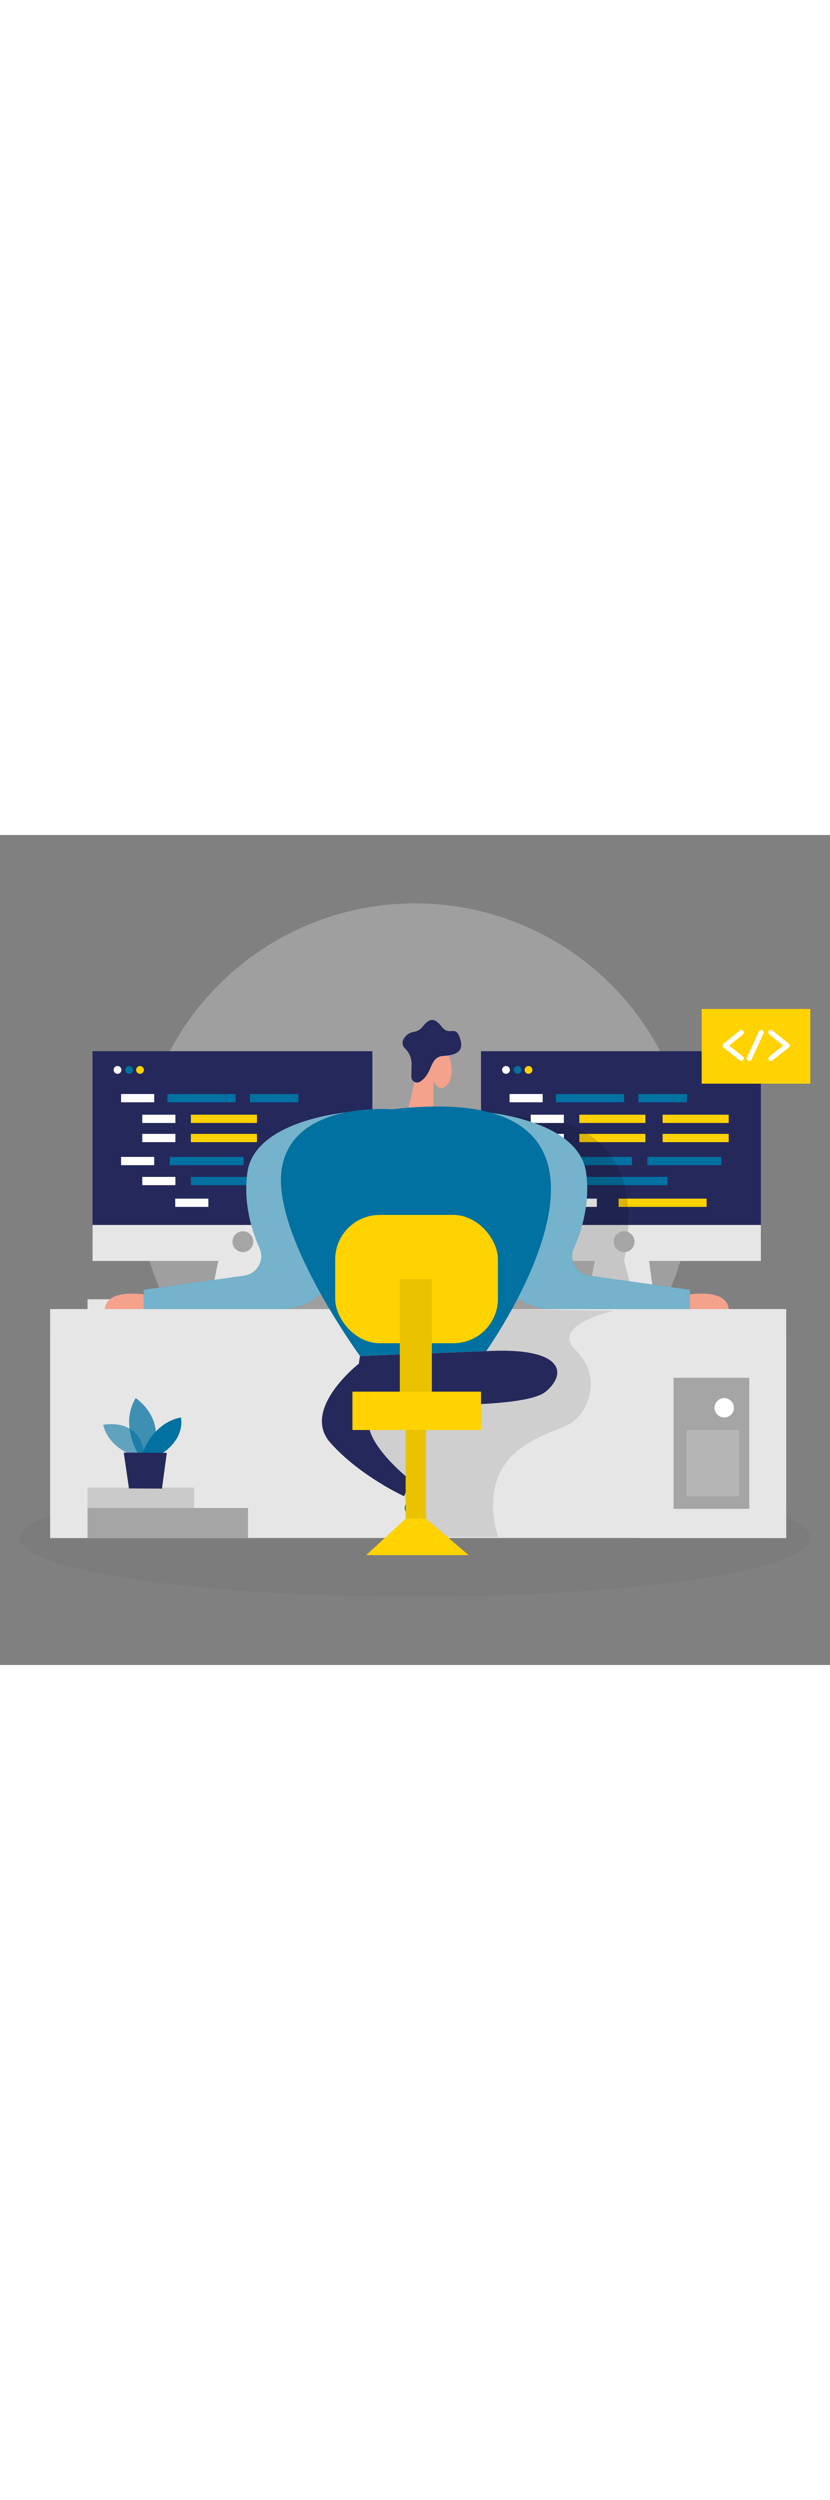 <svg id="_90_code_development_outline" xmlns="http://www.w3.org/2000/svg" viewBox="0 0 500 500" data-imageid="coding-28" imageName="Coding" class="illustrations_image" style="width: 166px;"><rect x="0" y="0" width="500" height="500" fill="#808080" stroke="none"/><defs><style>.cls-1_coding-28{opacity:.14;}.cls-1_coding-28,.cls-2_coding-28,.cls-3_coding-28,.cls-4_coding-28,.cls-5_coding-28,.cls-6_coding-28,.cls-7_coding-28,.cls-8_coding-28,.cls-9_coding-28,.cls-10_coding-28{fill:none;}.cls-11_coding-28{fill:#fff;}.cls-12_coding-28{fill:#f4a28c;}.cls-2_coding-28{opacity:.46;}.cls-13_coding-28{fill:#a5a5a5;}.cls-3_coding-28{opacity:.42;}.cls-4_coding-28{opacity:.58;}.cls-5_coding-28{opacity:.18;}.cls-14_coding-28{fill:#e6e6e6;}.cls-6_coding-28{opacity:.03;}.cls-7_coding-28{opacity:.73;}.cls-8_coding-28{opacity:.08;}.cls-9_coding-28{opacity:.3;}.cls-15_coding-28{fill:#24285b;}.cls-16_coding-28{fill:#000001;}.cls-17_coding-28{fill:#ffd200;}.cls-10_coding-28{opacity:.1;}.cls-18_coding-28{fill:#68e1fd;}</style></defs><g id="bg_coding-28" class="cls-9_coding-28"><circle class="cls-14_coding-28" cx="250" cy="208.22" r="167.05"/></g><g id="sd_coding-28" class="cls-6_coding-28"><ellipse class="cls-16_coding-28" cx="250" cy="423.48" rx="238.15" ry="35.36"/></g><g id="coding_table_person_coding-28"><path class="cls-12_coding-28" d="m415.57,276.71s25.06-4.05,23.37,11.28h-23.37v-11.28Z"/><polygon class="cls-14_coding-28" points="360.05 248.84 352.47 285.58 394.98 285.58 389.19 243.35 360.05 248.84"/><rect class="cls-15_coding-28" x="289.77" y="130.24" width="168.59" height="114.51"/><rect class="cls-18_coding-28 targetColor" x="349" y="205.95" width="53.04" height="4.98" style="fill: rgb(0, 113, 161);"/><rect class="cls-17_coding-28" x="372.64" y="219.04" width="53.04" height="4.98"/><rect class="cls-14_coding-28" x="289.77" y="234.9" width="168.59" height="21.68"/><rect class="cls-18_coding-28 targetColor" x="336.24" y="193.91" width="44.51" height="4.98" style="fill: rgb(0, 113, 161);"/><rect class="cls-18_coding-28 targetColor" x="390" y="193.91" width="44.51" height="4.98" style="fill: rgb(0, 113, 161);"/><rect class="cls-17_coding-28" x="349" y="180.04" width="39.79" height="4.98"/><rect class="cls-17_coding-28" x="399.16" y="180.04" width="39.79" height="4.98"/><rect class="cls-11_coding-28" x="319.72" y="205.95" width="19.95" height="4.98"/><rect class="cls-11_coding-28" x="339.59" y="219.04" width="19.95" height="4.98"/><rect class="cls-11_coding-28" x="306.96" y="193.91" width="19.95" height="4.98"/><g class="cls-1_coding-28"><path class="cls-16_coding-28" d="m311.79,170.46s82.35-8.28,64.18,86.12l6.27,23.09-25.66-13.99,2.07-9.07-13.61-.02-33.24-86.12Z"/></g><circle class="cls-18_coding-28 targetColor" cx="311.79" cy="141.5" r="2.35" style="fill: rgb(0, 113, 161);"/><circle class="cls-17_coding-28" cx="318.38" cy="141.5" r="2.35"/><rect class="cls-11_coding-28" x="306.96" y="156.03" width="19.95" height="4.98"/><rect class="cls-11_coding-28" x="319.72" y="168.49" width="19.95" height="4.98"/><rect class="cls-17_coding-28" x="349" y="168.49" width="39.79" height="4.98"/><rect class="cls-17_coding-28" x="399.16" y="168.49" width="39.79" height="4.98"/><rect class="cls-11_coding-28" x="319.72" y="180.04" width="19.95" height="4.98"/><rect class="cls-18_coding-28 targetColor" x="334.88" y="156.03" width="41.09" height="4.98" style="fill: rgb(0, 113, 161);"/><rect class="cls-18_coding-28 targetColor" x="384.57" y="156.03" width="29.18" height="4.98" style="fill: rgb(0, 113, 161);"/><circle class="cls-13_coding-28" cx="375.97" cy="244.98" r="6.27"/><rect class="cls-14_coding-28" x="52.73" y="279.67" width="84.74" height="5.91"/><path class="cls-12_coding-28" d="m86.51,276.71s-25.06-4.05-23.37,11.28h23.37v-11.28Z"/><polygon class="cls-14_coding-28" points="133.1 248.84 125.52 285.58 168.03 285.58 162.24 243.35 133.1 248.84"/><rect class="cls-15_coding-28" x="55.75" y="130.24" width="168.59" height="114.51"/><rect class="cls-18_coding-28 targetColor" x="114.99" y="205.95" width="53.04" height="4.98" style="fill: rgb(0, 113, 161);"/><rect class="cls-14_coding-28" x="55.75" y="234.9" width="168.59" height="21.68"/><rect class="cls-18_coding-28 targetColor" x="102.22" y="193.91" width="44.51" height="4.98" style="fill: rgb(0, 113, 161);"/><rect class="cls-17_coding-28" x="114.99" y="180.04" width="39.79" height="4.98"/><rect class="cls-11_coding-28" x="85.71" y="205.95" width="19.95" height="4.98"/><rect class="cls-11_coding-28" x="105.57" y="219.04" width="19.95" height="4.98"/><rect class="cls-11_coding-28" x="72.94" y="193.91" width="19.95" height="4.98"/><circle class="cls-11_coding-28" cx="70.79" cy="141.5" r="2.35"/><circle class="cls-18_coding-28 targetColor" cx="77.78" cy="141.5" r="2.35" style="fill: rgb(0, 113, 161);"/><circle class="cls-17_coding-28" cx="84.36" cy="141.5" r="2.35"/><rect class="cls-11_coding-28" x="72.94" y="156.03" width="19.95" height="4.98"/><rect class="cls-11_coding-28" x="85.71" y="168.49" width="19.95" height="4.98"/><rect class="cls-17_coding-28" x="114.99" y="168.49" width="39.79" height="4.98"/><rect class="cls-11_coding-28" x="85.71" y="180.04" width="19.95" height="4.98"/><rect class="cls-18_coding-28 targetColor" x="100.86" y="156.03" width="41.09" height="4.98" style="fill: rgb(0, 113, 161);"/><path class="cls-18_coding-28 targetColor" d="m212.31,166.68s-58.8,4.03-63.3,36.69c-2.5,18.14,2.47,34.55,7.38,45.55,3.21,7.18-1.46,15.44-9.25,16.53l-60.63,8.49v14.06l84.35-2.5c17.71-.53,32.23-14.22,33.79-31.87l7.67-86.93Z" style="fill: rgb(0, 113, 161);"/><path class="cls-18_coding-28 targetColor" d="m289.77,166.68s58.8,4.03,63.3,36.69c2.5,18.14-2.47,34.55-7.38,45.55-3.21,7.18,1.46,15.44,9.25,16.53l60.63,8.49v14.06s-84.35-2.5-84.35-2.5c-17.71-.53-32.23-14.22-33.79-31.87l-7.67-86.93Z" style="fill: rgb(0, 113, 161);"/><g class="cls-2_coding-28"><path class="cls-11_coding-28" d="m212.31,166.68s-58.8,4.03-63.3,36.69c-2.5,18.14,2.47,34.55,7.38,45.55,3.21,7.18-1.46,15.44-9.25,16.53l-60.63,8.49v14.06l84.35-2.5c17.71-.53,32.23-14.22,33.79-31.87l7.67-86.93Z"/></g><g class="cls-2_coding-28"><path class="cls-11_coding-28" d="m289.77,166.68s58.8,4.03,63.3,36.69c2.5,18.14-2.47,34.55-7.38,45.55-3.21,7.18,1.46,15.44,9.25,16.53l60.63,8.49v14.06s-84.35-2.5-84.35-2.5c-17.71-.53-32.23-14.22-33.79-31.87l-7.67-86.93Z"/></g><rect class="cls-14_coding-28" x="30.21" y="298.62" width="443.4" height="124.86"/><rect class="cls-14_coding-28" x="30.21" y="285.58" width="443.4" height="30.52"/><path class="cls-12_coding-28" d="m245.61,166.68l7.17-31.31s.24-14.65,9.65-11.25c9.42,3.4,12.23,20.4,7.16,26.16-5.07,5.75-8.47-2.09-8.47-2.09v17.3l-15.52,1.19Z"/><g class="cls-10_coding-28"><path class="cls-16_coding-28" d="m369.7,286.63s-38.96,8.31-22.69,24.02c16.27,15.71,7.31,37.85-3.97,44.23-11.28,6.39-58.02,14.08-43.1,67.95h-52.68l-3.88-28.76-33.8-35.67,14.77-34.42,41.54-56.47,28.15,23.38,15.41-5.3,60.26,1.05Z"/></g><path class="cls-18_coding-28 targetColor" d="m236.24,165.25s-58.61-5.22-66.27,34.34c-7.66,39.56,46.9,114.27,46.9,114.27l76.01-2.96s118.09-165.88-56.63-145.66Z" style="fill: rgb(0, 113, 161);"/><path class="cls-18_coding-28 targetColor" d="m243.38,394.06s3.4,4.46,1.15,8.69c-2.25,4.23.99,7.81,4.34,4.86,3.35-2.94,4.72-15.23,4.72-15.23l-7.55-4.41-2.67,6.09Z" style="fill: rgb(0, 113, 161);"/><path class="cls-15_coding-28" d="m216.86,313.87s-5.07,26.6,6.33,27.87,92.06,4.86,105.57-6.44,10.13-26.92-35.89-24.39l-76.01,2.96Z"/><path class="cls-15_coding-28" d="m216.2,318.44s-35.24,27.52-17.08,47.79c18.16,20.27,44.34,32.09,44.34,32.09l3.8-9.71s-54.9-42.65-2.96-51.1l-28.11-19.08Z"/><rect class="cls-17_coding-28" x="201.92" y="228.86" width="98.03" height="77.29" rx="26.78" ry="26.78"/><rect class="cls-17_coding-28" x="240.86" y="267.5" width="19.3" height="77.41"/><g class="cls-8_coding-28"><rect class="cls-16_coding-28" x="240.86" y="267.5" width="19.3" height="77.41"/></g><rect class="cls-17_coding-28" x="212.31" y="335.31" width="77.45" height="23.12"/><path class="cls-15_coding-28" d="m247.81,145.64l.13-7.41c.06-3.44-1.16-6.84-3.61-9.25-1.62-1.59-2.75-3.88-.81-6.66,3.88-5.56,7.15-1.96,11.08-6.87s6.87-5.89,11.45,0c4.58,5.89,8.18-.98,10.79,6.21,2.62,7.2.33,10.79-9.81,11.45-8.62.56-5.93,10.32-13.94,15.45-2.3,1.47-5.32-.19-5.27-2.92Z"/><rect class="cls-17_coding-28" x="244.37" y="358.42" width="12.29" height="53.42"/><g class="cls-8_coding-28"><rect class="cls-16_coding-28" x="244.37" y="358.42" width="12.29" height="53.42"/></g><polygon class="cls-17_coding-28" points="244.37 411.84 220.59 433.8 282.31 433.8 256.66 411.84 244.37 411.84"/><rect class="cls-13_coding-28" x="405.76" y="326.97" width="45.61" height="78.97"/><rect class="cls-14_coding-28" x="384.37" y="316.1" width="10.7" height="107.38"/><rect class="cls-14_coding-28" x="462.91" y="316.1" width="10.7" height="107.38"/><rect class="cls-14_coding-28" x="394.01" y="405.94" width="79.6" height="17.54"/><rect class="cls-14_coding-28" x="30.21" y="316.1" width="22.52" height="107.38"/><g class="cls-3_coding-28"><rect class="cls-13_coding-28" x="52.73" y="393.12" width="64.19" height="12.82"/></g><rect class="cls-13_coding-28" x="52.73" y="405.43" width="96.68" height="18.04"/><rect class="cls-18_coding-28 targetColor" x="150.56" y="156.03" width="29.18" height="4.98" style="fill: rgb(0, 113, 161);"/><circle class="cls-13_coding-28" cx="146.32" cy="244.98" r="6.27"/><circle class="cls-11_coding-28" cx="304.81" cy="141.5" r="2.35"/><g class="cls-4_coding-28"><path class="cls-18_coding-28 targetColor" d="m81.11,373.99s-15.56-4.25-18.95-18.73c0,0,24.11-4.87,24.8,20.01l-5.85-1.28Z" style="fill: rgb(0, 113, 161);"/></g><g class="cls-7_coding-28"><path class="cls-18_coding-28 targetColor" d="m83.02,372.45s-10.87-17.19-1.3-33.26c0,0,18.33,11.64,10.19,33.29l-8.88-.04Z" style="fill: rgb(0, 113, 161);"/></g><path class="cls-18_coding-28 targetColor" d="m85.82,372.46s5.74-18.15,23.11-21.59c0,0,3.25,11.79-11.24,21.64l-11.86-.05Z" style="fill: rgb(0, 113, 161);"/><polygon class="cls-15_coding-28" points="74.54 372.05 77.69 393.63 97.56 393.72 100.49 372.16 74.54 372.05"/><circle class="cls-11_coding-28" cx="436.27" cy="345.04" r="5.84"/><g class="cls-5_coding-28"><rect class="cls-11_coding-28" x="413.54" y="358.42" width="31.81" height="39.91"/></g></g><g id="code_coding-28"><rect class="cls-17_coding-28" x="422.69" y="104.79" width="65.46" height="45"/><path class="cls-11_coding-28" d="m446.62,136.13c-.33,0-.66-.11-.94-.33l-9.81-7.76c-.36-.29-.57-.72-.58-1.18,0-.46.21-.9.57-1.19l9.81-7.9c.65-.53,1.6-.42,2.13.23.52.65.42,1.61-.23,2.13l-8.33,6.71,8.32,6.58c.66.52.77,1.47.25,2.13-.3.38-.74.58-1.19.58Z"/><path class="cls-11_coding-28" d="m464.39,136.13c-.45,0-.89-.2-1.19-.58-.52-.66-.41-1.61.25-2.13l8.32-6.58-8.33-6.71c-.65-.52-.75-1.48-.23-2.13.53-.65,1.48-.75,2.13-.23l9.81,7.9c.36.29.57.73.57,1.19,0,.46-.21.9-.58,1.18l-9.81,7.76c-.28.22-.61.33-.94.33Z"/><path class="cls-11_coding-28" d="m451.39,136.13c-.21,0-.42-.04-.63-.14-.76-.35-1.1-1.25-.75-2.01l7.15-15.65c.35-.76,1.25-1.1,2.01-.75.76.35,1.1,1.25.75,2.01l-7.15,15.65c-.25.56-.8.89-1.38.89Z"/></g></svg>